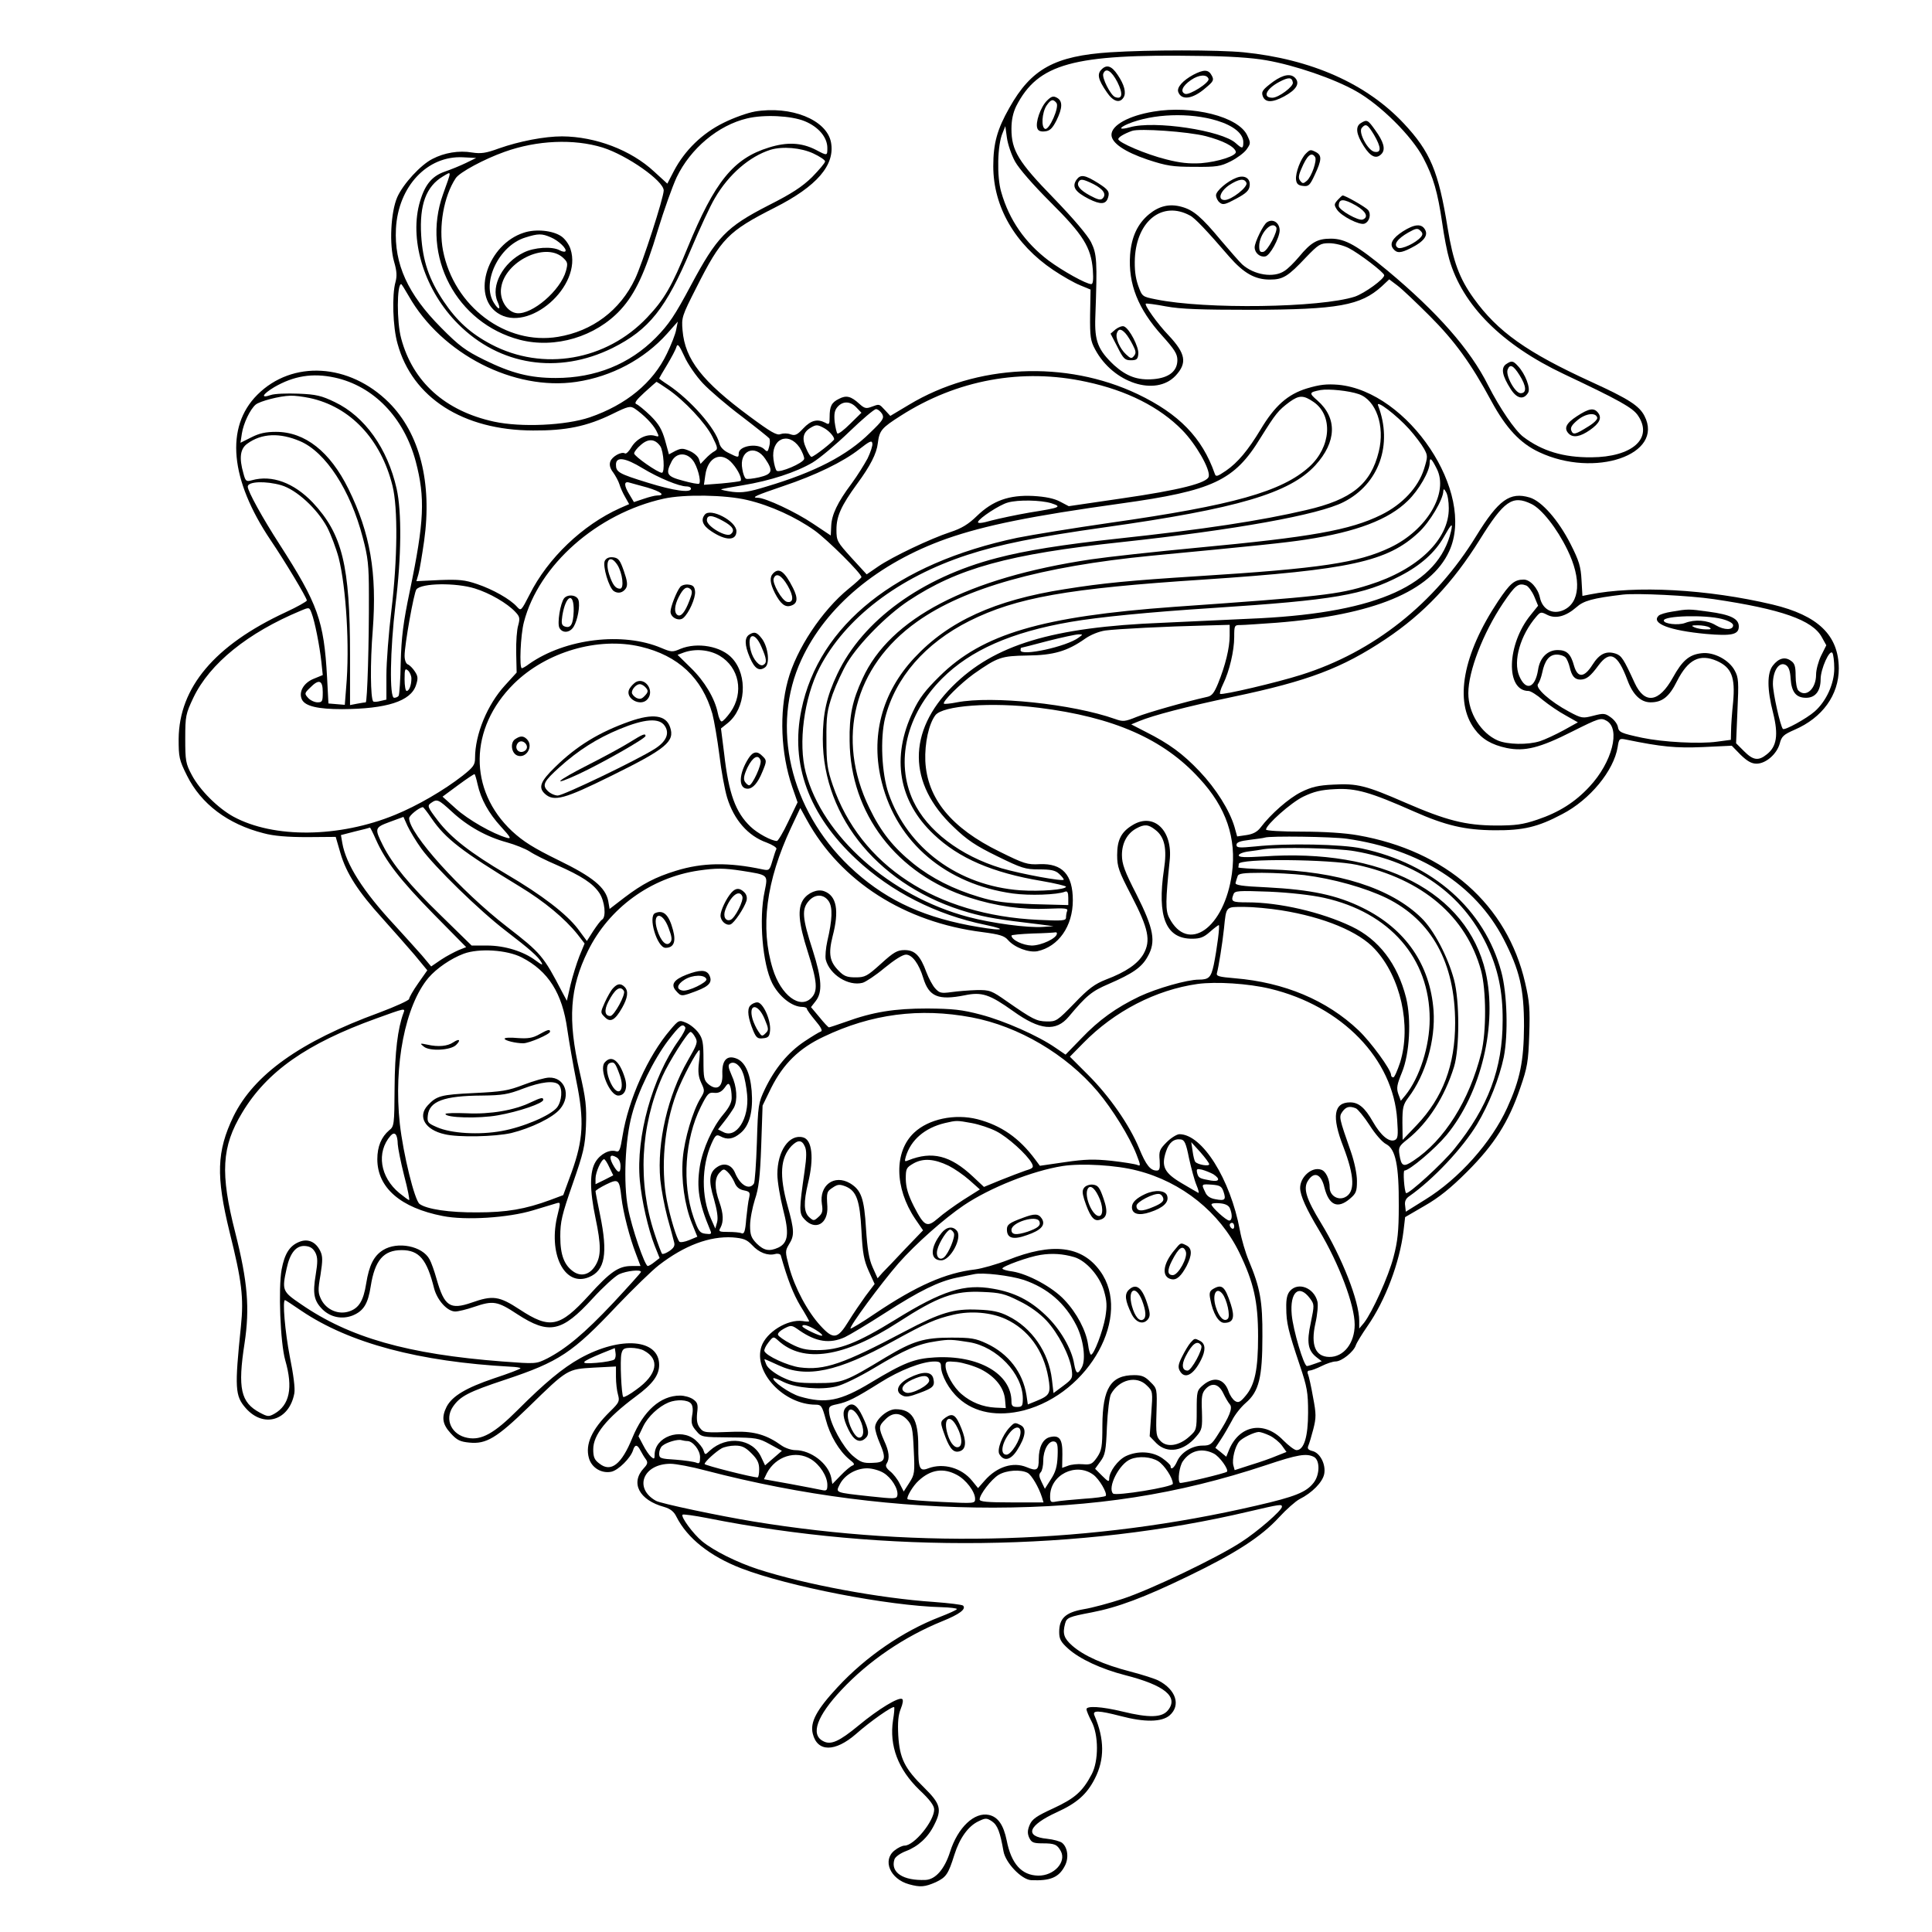 <?xml version="1.0" standalone="no"?>
<!DOCTYPE svg PUBLIC "-//W3C//DTD SVG 20010904//EN"
 "http://www.w3.org/TR/2001/REC-SVG-20010904/DTD/svg10.dtd">
<svg version="1.0" xmlns="http://www.w3.org/2000/svg"
 width="850pt" height="850pt" viewBox="0 0 850 850"
 preserveAspectRatio="xMidYMid meet">
<g transform="translate(0,850) scale(0.1,-0.1)"
fill="#000000" stroke="none">
<path d="M4885 8270 c-245 -16 -348 -73 -444 -244 -54 -95 -71 -157 -71 -257
0 -179 96 -344 264 -457 40 -27 93 -57 118 -67 l46 -19 -2 -111 c-1 -97 2
-115 22 -152 79 -148 266 -209 354 -116 52 56 45 97 -31 178 -49 51 -107 133
-100 139 2 2 42 -3 89 -12 65 -12 154 -15 375 -15 383 1 481 19 574 103 l33
31 37 -28 c20 -15 83 -75 141 -133 110 -110 182 -209 271 -374 65 -120 127
-186 210 -225 245 -116 552 -11 464 159 -23 45 -70 75 -234 150 -284 130 -412
221 -517 367 -63 87 -91 163 -115 310 -40 249 -76 335 -193 460 -164 175 -407
283 -705 313 -114 11 -414 11 -586 0z m685 -35 c127 -22 299 -81 396 -136 107
-60 246 -198 296 -294 45 -86 63 -150 83 -285 8 -58 22 -130 31 -160 58 -203
232 -377 505 -506 245 -116 303 -148 326 -183 67 -100 -26 -182 -206 -183
-123 -1 -217 28 -299 90 -37 28 -104 127 -155 227 -79 158 -224 322 -442 504
-134 111 -186 141 -250 141 -59 0 -87 -16 -140 -80 -21 -25 -49 -53 -64 -62
-47 -32 -134 -18 -186 29 -11 10 -52 57 -92 104 -88 106 -123 135 -174 149
-53 15 -99 4 -143 -32 -51 -42 -78 -100 -84 -179 -9 -128 35 -239 142 -357 53
-59 66 -79 66 -106 0 -49 -37 -78 -104 -84 -71 -6 -119 12 -174 61 -71 67 -87
106 -83 212 9 248 7 277 -19 330 -16 31 -77 103 -163 192 -157 161 -187 211
-187 306 0 39 7 71 21 100 96 187 249 230 804 221 128 -1 234 -8 295 -19z
m-1104 -446 c18 -32 78 -101 155 -178 145 -144 179 -199 187 -298 3 -44 1 -63
-7 -63 -22 0 -126 58 -188 104 -103 78 -173 178 -208 301 -20 67 -17 208 6
260 l12 30 7 -51 c4 -29 20 -76 36 -105z m769 -237 c21 -10 74 -66 173 -181
64 -73 113 -101 179 -101 58 0 80 14 159 98 55 57 63 62 102 62 24 0 61 -9 85
-21 47 -24 157 -108 157 -120 0 -17 -86 -79 -129 -94 -151 -49 -657 -57 -876
-12 -60 12 -60 12 -78 62 -12 35 -16 71 -14 120 9 165 122 252 242 187z"/>
<path d="M4846 8194 c-20 -20 -15 -44 23 -99 28 -42 57 -51 74 -24 13 20 4 56
-26 100 -26 39 -48 47 -71 23z m70 -55 c26 -52 22 -78 -10 -66 -20 8 -59 85
-52 103 11 28 36 13 62 -37z"/>
<path d="M5250 8171 c-46 -25 -74 -56 -66 -76 14 -38 64 -31 120 18 35 29 38
35 27 55 -14 27 -35 27 -81 3z m67 -18 c6 -16 -84 -73 -103 -66 -23 9 -12 35
26 61 35 24 70 26 77 5z"/>
<path d="M5602 8141 c-47 -35 -54 -44 -46 -65 11 -28 42 -28 94 0 53 29 69 56
50 79 -19 23 -53 18 -98 -14z m86 -4 c4 -17 -63 -67 -90 -67 -45 0 -28 39 31
70 40 21 55 21 59 -3z"/>
<path d="M4606 8057 c-28 -28 -52 -97 -42 -122 4 -11 15 -15 33 -13 22 2 33
13 51 48 27 55 28 86 2 100 -16 9 -25 6 -44 -13z m42 -10 c14 -17 -32 -121
-50 -114 -18 6 -14 71 6 102 19 28 29 31 44 12z"/>
<path d="M5075 8009 c-109 -18 -185 -60 -185 -102 0 -36 58 -75 158 -109 85
-28 111 -32 207 -32 98 -1 115 2 159 24 28 14 59 37 70 52 19 27 19 29 3 63
-39 82 -241 133 -412 104z m280 -40 c72 -22 115 -57 115 -94 0 -30 -4 -31 -33
-5 -60 56 -359 101 -466 70 -47 -13 -52 -4 -8 15 109 45 272 51 392 14z m-50
-68 c76 -20 125 -45 132 -68 6 -18 -78 -45 -153 -51 -52 -3 -92 1 -154 17 -88
22 -210 74 -210 89 0 8 24 23 60 36 32 12 247 -3 325 -23z"/>
<path d="M5988 7959 c-26 -15 -22 -49 12 -102 31 -49 57 -59 80 -32 16 20 7
52 -30 103 -32 45 -36 47 -62 31z m57 -52 c32 -55 33 -80 3 -75 -29 4 -73 85
-57 105 18 21 26 16 54 -30z"/>
<path d="M5745 7824 c-23 -23 -46 -85 -43 -114 2 -19 10 -26 31 -28 24 -3 30
2 52 50 30 64 31 84 6 98 -25 13 -27 13 -46 -6z m41 -15 c9 -15 -15 -85 -36
-104 -15 -13 -19 -14 -29 -1 -9 11 -9 22 4 52 25 60 45 78 61 53z"/>
<path d="M4736 7709 c-21 -31 -6 -53 54 -84 52 -26 76 -25 85 6 8 25 1 35 -43
63 -59 37 -78 40 -96 15z m75 -19 c44 -23 58 -45 40 -63 -9 -9 -22 -5 -56 13
-44 24 -60 44 -49 61 8 13 20 11 65 -11z"/>
<path d="M5440 7718 c-40 -15 -90 -58 -90 -77 0 -10 7 -25 16 -32 14 -12 25
-9 73 17 43 23 57 36 59 57 4 32 -22 49 -58 35z m44 -23 c6 -18 -66 -75 -96
-75 -32 0 -21 37 19 65 43 28 68 32 77 10z"/>
<path d="M5885 7620 c-16 -18 -16 -22 -3 -42 19 -29 100 -70 121 -62 22 8 31
42 16 60 -11 13 -100 64 -112 64 -2 0 -12 -9 -22 -20z m82 -25 c44 -26 55 -51
28 -61 -18 -7 -105 42 -105 60 0 33 21 33 77 1z"/>
<path d="M5574 7522 c-16 -10 -54 -88 -54 -110 0 -25 24 -45 47 -40 20 3 62
80 63 114 0 34 -30 54 -56 36z m41 -22 c9 -15 -38 -105 -57 -108 -14 -3 -18 3
-18 25 0 54 55 115 75 83z"/>
<path d="M6172 7482 c-46 -30 -60 -55 -42 -77 16 -20 33 -19 78 4 56 28 76 55
62 80 -15 28 -46 26 -98 -7z m80 -24 c-22 -27 -87 -57 -102 -48 -21 13 -3 39
46 67 34 19 41 20 53 8 11 -10 11 -17 3 -27z"/>
<path d="M4908 7051 l-22 -19 30 -58 c26 -52 33 -59 59 -59 25 0 31 4 33 27 4
30 -39 113 -63 122 -8 3 -24 -3 -37 -13z m44 -18 c9 -10 23 -33 32 -51 14 -27
15 -36 5 -48 -10 -13 -15 -12 -35 7 -28 26 -48 73 -40 94 7 20 19 19 38 -2z"/>
<path d="M6625 6897 c-22 -17 -16 -50 21 -108 27 -43 57 -50 77 -17 12 19 -12
83 -45 118 -22 24 -28 24 -53 7z m60 -47 c31 -49 33 -80 5 -80 -24 0 -67 78
-57 104 10 26 25 19 52 -24z"/>
<path d="M6938 6669 c-48 -31 -59 -54 -36 -77 19 -19 50 -14 93 16 43 30 54
54 35 77 -18 22 -40 18 -92 -16z m89 -6 c3 -7 -14 -24 -37 -38 -59 -37 -69
-40 -77 -19 -5 13 3 25 28 46 35 29 79 35 86 11z"/>
<path d="M3320 8009 c-30 -5 -92 -27 -136 -49 -94 -46 -171 -121 -219 -212
l-29 -56 -58 53 c-102 95 -258 154 -405 155 -77 0 -187 -21 -278 -53 -57 -21
-79 -24 -118 -18 -58 10 -122 -1 -174 -28 -52 -26 -129 -110 -155 -168 -29
-66 -36 -210 -14 -285 12 -41 13 -63 6 -89 -16 -56 -12 -198 9 -271 65 -238
288 -381 596 -382 145 -1 237 18 348 72 71 35 80 37 100 24 39 -27 78 -66 94
-96 14 -28 14 -29 -7 -23 -34 9 -78 -12 -101 -49 -11 -19 -24 -32 -29 -29 -16
10 -58 -14 -65 -36 -5 -14 -1 -30 13 -48 10 -14 23 -38 27 -51 4 -14 15 -39
25 -56 l18 -32 -41 -18 c-164 -74 -317 -220 -397 -380 -37 -72 -38 -73 -55
-54 -30 34 -107 77 -175 100 -55 19 -81 21 -166 18 l-102 -5 9 31 c5 17 16 83
25 146 36 256 -19 473 -155 609 -174 173 -425 188 -579 34 -142 -142 -120
-374 59 -640 61 -90 159 -253 159 -265 0 -4 -42 -28 -94 -52 -312 -145 -468
-331 -470 -557 0 -80 2 -92 37 -162 62 -124 179 -213 337 -253 44 -12 105 -17
191 -17 l126 1 21 -72 c26 -89 78 -169 184 -286 46 -51 109 -123 141 -160 l57
-69 -40 -57 c-22 -31 -40 -63 -40 -69 0 -6 -59 -33 -131 -60 -348 -127 -552
-273 -642 -457 -74 -154 -77 -262 -17 -508 54 -216 63 -290 50 -415 -28 -273
-26 -306 21 -360 79 -90 192 -55 214 65 4 22 -4 83 -20 162 -21 109 -33 248
-21 248 2 0 34 -21 72 -47 212 -143 518 -224 921 -246 24 -1 43 -4 43 -7 0 -3
-52 -23 -116 -44 -124 -42 -184 -78 -209 -125 -23 -46 -19 -77 18 -117 28 -31
42 -37 83 -41 73 -7 119 20 259 156 173 169 171 167 288 174 l97 5 0 -46 c0
-26 4 -61 9 -78 8 -29 5 -35 -36 -75 -79 -78 -109 -143 -92 -204 12 -43 56
-69 99 -60 31 7 84 60 95 94 8 27 19 27 33 -1 7 -13 17 -30 24 -39 9 -13 7
-21 -9 -38 -61 -65 -21 -141 89 -171 27 -8 43 -20 54 -43 48 -95 148 -174 285
-227 208 -80 645 -165 882 -171 37 -1 67 -5 67 -8 0 -4 -34 -19 -75 -35 -161
-62 -325 -174 -450 -309 -92 -99 -122 -154 -109 -205 20 -81 98 -81 190 -1 62
55 162 125 168 118 2 -2 0 -28 -5 -57 -17 -113 22 -216 116 -307 46 -43 65
-69 65 -86 0 -51 -88 -159 -130 -159 -10 0 -29 -9 -44 -21 -55 -43 -20 -126
63 -149 50 -14 70 -12 118 9 46 22 55 35 82 121 23 73 61 126 106 147 31 15
36 15 59 0 25 -17 36 -47 51 -132 9 -51 79 -124 121 -127 85 -4 123 12 149 63
18 34 13 80 -12 101 -9 7 -38 15 -66 18 -102 10 -84 59 43 117 88 40 132 79
167 148 43 84 43 173 -2 278 -10 23 18 22 115 -3 106 -28 181 -27 216 3 50 44
28 113 -49 153 -15 8 -71 26 -125 40 -116 30 -204 69 -255 114 -36 32 -43 52
-31 97 7 26 17 30 117 49 114 22 230 65 426 160 209 101 320 173 398 258 32
35 73 71 90 80 56 28 102 75 109 111 8 42 -18 93 -52 101 -19 5 -23 11 -18 23
4 9 14 42 22 73 13 51 13 67 -1 140 -8 46 -18 91 -22 101 -5 11 -2 17 7 17 7
0 31 9 53 20 22 11 49 20 61 20 27 0 80 43 89 71 4 12 27 49 51 84 79 113 142
280 159 420 l7 60 86 50 c63 36 115 78 187 150 119 119 182 218 233 367 32 92
36 117 40 235 4 113 1 147 -18 229 -79 344 -348 581 -736 649 -56 10 -148 16
-246 16 -90 0 -158 4 -158 9 0 21 110 119 164 145 46 22 77 30 140 33 91 5
154 -13 346 -98 140 -62 225 -82 355 -83 126 -1 191 14 298 71 122 63 227 191
244 295 6 37 7 39 37 33 156 -32 218 -38 338 -33 l127 6 39 -40 c29 -28 48
-39 70 -39 41 0 89 42 102 88 8 32 17 40 65 61 123 53 195 153 195 270 -1 146
-91 233 -291 281 -287 68 -602 85 -807 44 l-30 -6 -4 70 c-3 59 -11 85 -48
158 -54 106 -127 189 -180 205 -87 26 -137 -10 -235 -169 -182 -297 -452 -511
-770 -611 -107 -34 -346 -90 -357 -84 -3 1 2 21 13 43 28 57 49 147 49 207 0
52 1 53 29 53 15 0 86 5 157 10 428 34 679 138 760 315 118 257 -180 703 -488
732 -52 4 -81 1 -138 -16 -85 -26 -142 -77 -204 -181 -55 -91 -100 -145 -152
-181 -40 -27 -45 -28 -50 -12 -55 157 -157 262 -339 349 -316 150 -709 132
-1006 -47 l-82 -49 -23 25 c-27 29 -24 28 -60 15 -23 -9 -31 -7 -53 13 -37 34
-58 39 -90 22 -33 -16 -41 -33 -41 -81 0 -31 -2 -34 -19 -24 -35 18 -63 11
-97 -25 -27 -29 -36 -33 -56 -26 -13 5 -32 5 -44 1 -16 -7 -43 9 -135 77 -210
155 -285 251 -296 379 -5 57 -3 63 61 189 109 216 139 247 344 351 186 94 267
188 248 288 -19 99 -176 162 -336 135z m220 -42 c61 -25 100 -71 100 -118 0
-35 0 -35 -51 -8 -63 32 -126 35 -206 10 -156 -48 -238 -149 -358 -441 -69
-169 -102 -227 -178 -307 -180 -190 -458 -238 -686 -118 -91 48 -151 103 -209
189 -65 97 -92 178 -99 291 -8 135 22 215 96 259 39 23 39 30 0 -79 -97 -272
59 -567 338 -640 155 -40 334 13 444 133 64 70 107 162 164 352 26 85 63 189
82 230 61 127 183 229 310 259 75 18 194 12 253 -12z m-889 -116 c108 -34 269
-147 269 -189 0 -32 -94 -322 -126 -389 -66 -139 -188 -230 -339 -255 -229
-38 -458 133 -506 380 -20 104 3 238 56 318 17 26 125 84 215 116 142 51 304
58 431 19z m927 -26 c28 -13 52 -29 52 -35 0 -7 -26 -37 -57 -69 -44 -43 -90
-73 -193 -125 -185 -95 -226 -138 -340 -351 -71 -133 -97 -172 -155 -231 -115
-116 -265 -177 -440 -177 -114 0 -195 21 -315 80 -81 40 -109 60 -190 142
-146 147 -206 279 -198 435 10 186 138 322 295 314 l58 -3 -45 -22 c-25 -12
-66 -29 -93 -38 -60 -21 -91 -62 -113 -145 -42 -167 27 -381 171 -525 183
-184 441 -224 680 -106 160 80 235 173 345 434 38 90 85 192 105 225 61 105
153 184 245 213 53 16 134 9 188 -16z m-1780 -627 c145 -256 464 -419 738
-378 155 23 299 100 399 212 l47 53 -7 -35 c-3 -19 -22 -67 -41 -106 -61 -128
-179 -225 -339 -280 -106 -36 -302 -45 -422 -19 -215 47 -357 175 -408 366
-20 73 -19 239 0 239 2 0 17 -24 33 -52z m1294 -384 c29 -31 106 -97 170 -145
64 -49 119 -93 123 -98 3 -6 3 -22 -1 -36 -6 -24 -8 -25 -23 -10 -31 27 -111
13 -111 -20 0 -19 -2 -19 -44 2 -22 10 -37 26 -41 42 -16 66 -127 192 -226
258 -22 14 -39 27 -39 28 0 1 16 29 35 60 19 32 38 67 41 79 5 16 12 8 35 -42
15 -34 52 -87 81 -118z m-1620 25 c171 -37 305 -175 357 -369 42 -160 38 -263
-26 -570 -29 -139 -37 -203 -40 -314 -1 -76 -6 -142 -9 -147 -3 -5 -12 -9 -20
-9 -21 0 -18 209 6 410 26 208 28 408 5 510 -40 177 -140 318 -272 381 -58 28
-82 34 -160 37 -51 2 -105 0 -122 -6 -46 -16 -37 3 16 35 85 49 167 63 265 42z
m3308 -19 c178 -38 322 -111 421 -212 60 -61 124 -172 117 -204 -5 -29 -128
-60 -384 -97 l-232 -34 -38 20 c-26 14 -65 22 -119 25 -105 5 -177 -20 -248
-89 -37 -36 -67 -54 -116 -70 -88 -29 -254 -108 -317 -151 l-51 -35 -67 73
c-63 70 -66 74 -66 124 0 59 21 105 90 200 59 80 87 135 92 180 7 56 16 67
101 121 247 158 534 211 817 149z m-1842 -32 c72 -49 166 -149 196 -209 25
-50 25 -55 10 -64 -10 -5 -28 -20 -40 -33 l-22 -23 -7 21 c-4 12 -22 28 -41
36 -30 13 -38 12 -63 0 l-28 -15 -17 62 c-14 48 -27 71 -64 108 -26 25 -54 48
-62 51 -11 4 -1 18 35 51 28 25 51 46 53 47 2 0 24 -14 50 -32z m3040 -22 c76
-26 116 -140 88 -253 -35 -143 -119 -211 -319 -257 -200 -47 -450 -85 -832
-126 -240 -26 -403 -52 -529 -85 -332 -86 -590 -274 -702 -510 -47 -99 -64
-174 -64 -286 0 -350 256 -654 643 -764 79 -22 126 -30 312 -52 l60 -8 -45 -3
c-68 -5 -226 16 -331 44 -344 92 -641 356 -714 635 -34 128 -8 327 60 460 113
219 348 399 652 498 142 46 298 78 603 121 584 82 814 150 927 273 94 103 97
208 9 285 -38 33 -37 36 14 46 36 6 125 -3 168 -18z m-4616 -17 c179 -38 314
-181 365 -387 24 -97 22 -322 -5 -547 -12 -99 -22 -228 -22 -286 l0 -107 -26
-6 c-15 -4 -29 -5 -32 -2 -12 13 -14 168 -2 314 19 252 -11 426 -107 621 -81
164 -191 251 -319 251 -44 0 -73 -6 -108 -24 l-48 -24 6 40 c7 46 37 108 61
128 18 15 106 38 152 39 18 1 56 -4 85 -10z m4418 -18 c86 -60 76 -198 -20
-285 -121 -109 -334 -169 -875 -246 -160 -23 -344 -53 -409 -66 -532 -112
-873 -383 -950 -756 -50 -240 32 -463 241 -658 154 -144 350 -244 568 -289 52
-11 77 -19 58 -20 -18 -1 -76 8 -130 18 -223 43 -382 122 -527 260 -261 250
-346 617 -210 909 108 234 337 425 639 532 169 59 372 100 768 155 403 56 498
100 613 289 67 107 77 120 128 158 42 30 61 30 106 -1z m-2012 -24 l22 -23
-50 -49 c-27 -27 -52 -46 -56 -42 -3 3 -9 27 -12 52 -3 35 0 50 13 65 24 27
57 25 83 -3z m2432 -95 c26 -29 55 -68 65 -86 17 -31 17 -35 0 -90 -26 -81
-95 -155 -188 -201 -138 -68 -309 -98 -812 -145 -181 -17 -391 -40 -465 -51
-542 -81 -884 -259 -1005 -524 -45 -97 -59 -164 -57 -275 3 -320 207 -587 527
-689 117 -38 234 -54 346 -49 74 3 89 2 84 -10 -3 -7 -5 -21 -5 -29 0 -14 -16
-15 -122 -10 -449 21 -783 239 -904 592 -24 70 -28 96 -28 200 -1 106 3 129
27 200 16 44 45 107 65 140 52 85 172 207 268 271 217 144 441 206 939 259
500 54 867 120 976 176 156 79 218 253 152 425 -11 28 81 -42 137 -104z
m-2319 67 c10 -19 4 -28 -53 -83 -101 -100 -242 -173 -457 -237 -75 -23 -105
-28 -148 -23 -29 4 -52 9 -50 11 2 2 45 10 95 18 121 20 234 57 307 100 33 20
105 81 162 136 56 54 109 99 117 99 8 0 20 -10 27 -21z m-258 -61 c22 -11 46
-37 47 -50 0 -8 -89 -78 -100 -78 -4 0 -15 17 -24 39 -19 42 -13 70 22 90 22
13 29 13 55 -1z m-2303 -59 c113 -48 222 -216 276 -424 23 -86 27 -122 27
-250 1 -210 -7 -475 -14 -475 -4 0 -21 -3 -38 -6 l-31 -6 0 219 c0 396 -34
533 -164 672 -83 87 -180 123 -268 98 -25 -7 -28 -4 -37 30 -20 69 -14 109 17
131 63 46 143 49 232 11z m1585 -22 c15 -22 21 -117 7 -117 -18 0 -122 73
-122 85 0 7 13 24 30 38 33 29 62 26 85 -6z m613 -6 c12 -19 21 -42 20 -50 -4
-19 -109 -63 -121 -52 -5 5 -11 27 -14 50 -12 90 65 125 115 52z m299 -48
c-14 -26 -45 -76 -70 -110 -63 -84 -88 -138 -90 -187 l-2 -42 -78 52 c-77 52
-210 114 -243 114 -32 0 -7 11 111 51 143 48 265 107 336 163 45 35 55 40 57
25 2 -9 -8 -39 -21 -66z m-450 -2 c36 -53 31 -67 -27 -81 -27 -6 -53 -9 -58
-6 -6 3 -13 22 -16 42 -16 81 56 113 101 45z m-319 -6 c20 -25 38 -92 28 -103
-3 -3 -35 3 -71 13 -72 19 -78 30 -50 85 20 39 65 41 93 5z m175 -15 c26 -30
43 -68 35 -76 -3 -2 -40 -7 -83 -11 l-78 -6 6 42 c11 82 72 108 120 51z m-396
-20 c71 -43 161 -80 193 -80 11 0 20 -4 20 -10 0 -20 -76 -9 -189 26 -130 40
-141 47 -141 80 0 36 40 31 117 -16z m3494 -2 c54 -106 -43 -270 -205 -347
-141 -67 -304 -92 -846 -126 -299 -19 -416 -30 -585 -57 -308 -48 -512 -141
-662 -302 -144 -154 -195 -348 -143 -550 67 -264 282 -446 576 -487 72 -10
195 -6 230 8 10 4 14 -4 14 -27 l0 -32 -152 4 c-127 5 -168 10 -241 32 -113
34 -208 82 -288 146 -88 71 -143 139 -194 245 -149 306 -68 623 210 820 208
148 547 243 1030 290 464 44 589 57 680 71 223 34 365 88 449 171 48 46 96
130 96 166 0 27 8 21 31 -25z m-5083 -73 c67 -20 157 -103 201 -184 17 -33 40
-94 51 -135 33 -131 49 -391 33 -570 l-6 -77 -36 3 -36 3 -6 115 c-14 250 -40
322 -209 585 -75 116 -140 234 -140 254 0 23 79 26 148 6z m1610 -10 c60 -18
82 -35 43 -35 -10 0 -37 -7 -60 -15 l-42 -14 -19 32 c-25 40 -26 61 -2 54 9
-2 45 -13 80 -22z m3526 -90 c2 -138 -136 -271 -350 -338 -135 -43 -215 -52
-859 -97 -581 -42 -843 -119 -1031 -305 -63 -62 -90 -97 -117 -155 -97 -202
-64 -395 91 -541 110 -105 259 -169 475 -205 59 -10 107 -22 107 -25 0 -13
-112 -22 -201 -16 -272 20 -496 184 -580 427 -30 88 -37 241 -15 331 45 178
176 329 371 427 207 103 430 143 1030 182 644 43 809 79 946 207 49 45 109
146 109 183 1 11 4 9 12 -5 7 -11 12 -42 12 -70z m-3086 35 c102 -24 213 -75
296 -134 57 -41 206 -189 206 -205 0 -3 -25 -26 -56 -51 -117 -95 -231 -266
-268 -405 -38 -140 -31 -319 19 -466 l24 -69 -41 -85 c-22 -47 -45 -85 -50
-85 -23 0 -86 34 -116 63 -66 63 -96 145 -116 321 l-14 111 30 24 c79 64 89
208 20 284 -48 54 -154 73 -229 42 -34 -15 -40 -14 -83 4 -169 72 -422 42
-582 -70 -14 -11 -29 -19 -32 -19 -12 0 -6 147 9 203 65 251 322 478 615 543
90 20 272 17 368 -6z m1337 -14 c49 -16 42 -19 -95 -41 -58 -10 -133 -26 -168
-35 -41 -12 -62 -14 -59 -6 5 16 94 75 131 85 45 13 145 11 191 -3z m2112 -3
c45 -21 113 -107 159 -202 63 -129 56 -234 -19 -266 -47 -20 -91 4 -102 56 -9
42 -43 79 -71 79 -41 0 -60 -16 -113 -95 -155 -233 -194 -442 -103 -563 32
-44 75 -69 141 -83 79 -16 145 0 289 73 118 59 125 61 150 47 63 -35 25 -183
-75 -290 -63 -68 -134 -113 -229 -145 -65 -22 -96 -26 -184 -26 -133 1 -216
22 -398 101 -172 75 -211 85 -316 79 -65 -3 -96 -10 -142 -33 -54 -27 -133
-96 -179 -157 -14 -18 -33 -28 -61 -32 l-41 -6 -12 43 c-22 73 -81 167 -153
243 -74 78 -134 122 -237 174 l-64 33 34 14 c63 26 204 63 417 108 328 69 476
125 668 253 169 113 296 248 414 437 107 172 144 198 227 158z m-353 -120
c-55 -235 -321 -356 -839 -383 -104 -5 -298 -14 -430 -20 -487 -19 -742 -97
-925 -280 -198 -198 -197 -427 5 -618 60 -58 98 -83 192 -129 108 -53 124 -58
184 -58 52 0 72 -4 88 -19 12 -11 21 -22 21 -26 0 -10 -188 25 -274 50 -182
55 -327 166 -388 296 -80 172 -31 381 127 539 124 124 304 204 566 249 121 21
344 43 624 61 536 35 664 57 827 142 89 46 152 103 190 170 34 60 41 66 32 26z
m-4295 -252 c65 -20 143 -65 179 -104 19 -20 20 -28 12 -58 -6 -18 -10 -73 -9
-121 l2 -87 -51 -56 c-78 -85 -132 -216 -132 -320 0 -30 -7 -40 -55 -78 -82
-64 -199 -132 -297 -172 -246 -101 -534 -104 -711 -8 -69 38 -148 117 -183
183 -27 50 -29 64 -29 160 0 100 2 109 36 181 72 150 239 285 472 382 38 16
38 16 48 -11 14 -36 35 -142 43 -215 l6 -57 -39 -16 c-46 -18 -69 -60 -52 -93
15 -28 70 -41 176 -41 196 1 302 35 325 105 10 30 9 40 -5 61 -9 14 -23 28
-31 31 -8 3 -14 19 -14 38 0 49 41 278 52 292 23 28 173 30 257 4z m4626 13
c9 -4 25 -25 35 -48 l17 -41 -33 -41 c-105 -129 -111 -334 -9 -334 9 0 38 -18
63 -40 26 -21 71 -52 101 -68 l53 -30 -63 -35 c-35 -19 -82 -41 -104 -48 -54
-17 -142 -15 -185 3 -74 32 -130 121 -130 208 0 97 65 265 152 395 55 81 68
92 103 79z m825 -60 c297 -44 434 -92 475 -167 l20 -36 -23 -46 c-12 -25 -22
-62 -22 -83 0 -63 -45 -103 -78 -70 -7 7 -12 36 -12 64 0 42 -4 56 -21 67 -26
19 -54 11 -79 -21 -26 -33 -26 -104 1 -209 24 -96 16 -148 -28 -182 -37 -30
-60 -26 -100 14 l-35 35 6 143 c6 128 5 146 -12 177 -25 47 -93 83 -146 76
-55 -6 -85 -33 -126 -107 -61 -110 -124 -119 -168 -24 -49 107 -58 120 -83
129 -42 14 -72 0 -103 -49 -36 -57 -65 -59 -81 -4 -14 52 -32 69 -72 69 -44 0
-78 -33 -86 -86 -13 -83 -54 -96 -83 -28 -28 66 5 180 75 261 18 21 21 22 48
8 37 -19 82 -7 128 33 32 29 71 40 205 56 62 7 291 -4 400 -20z m-2130 -161
c0 -54 -19 -131 -51 -210 -17 -41 -27 -55 -48 -59 -94 -21 -263 -69 -310 -88
-52 -21 -60 -22 -96 -9 -187 66 -539 103 -695 73 -29 -6 -55 -8 -57 -6 -9 8
73 89 131 131 106 74 120 79 236 81 115 1 176 19 254 74 24 17 61 32 89 36 52
7 270 18 440 22 l107 3 0 -48z m-664 -8 c-53 -40 -256 -84 -256 -56 0 6 1 11
3 11 1 0 54 13 117 30 63 16 124 29 135 29 20 0 20 0 1 -14z m-1928 -40 c166
-39 271 -138 316 -295 8 -30 22 -112 31 -182 8 -69 24 -154 34 -187 30 -98 92
-169 174 -198 26 -10 45 -22 43 -28 -3 -5 -11 -29 -18 -53 -12 -41 -14 -43
-43 -37 -150 32 -265 30 -381 -6 -91 -28 -148 -58 -227 -118 l-65 -50 -6 35
c-12 60 -68 106 -220 180 -108 53 -153 81 -203 127 -193 181 -190 453 8 649
142 140 370 207 557 163z m348 -40 c86 -51 108 -162 48 -248 -16 -22 -33 -41
-39 -41 -5 -1 -13 16 -17 37 -13 64 -58 140 -119 199 l-58 57 27 10 c50 18
112 13 158 -14z m4904 -56 c0 -67 -35 -144 -86 -189 -35 -31 -133 -85 -140
-77 -11 11 -44 158 -44 198 0 59 28 100 57 83 13 -8 19 -26 21 -60 4 -59 24
-84 68 -84 41 0 64 30 64 82 0 45 40 134 52 115 4 -6 8 -37 8 -68z m-1182 48
c6 -6 14 -26 18 -42 9 -40 22 -55 48 -55 26 1 43 14 79 63 50 67 84 50 127
-65 24 -65 59 -98 102 -98 51 0 82 24 116 93 49 96 100 122 176 89 64 -29 81
-71 71 -181 -5 -47 -9 -104 -9 -126 l-1 -40 -60 -8 c-77 -11 -240 -2 -330 17
-93 20 -103 24 -107 48 -2 12 -15 30 -30 41 -26 19 -32 20 -78 8 -47 -12 -51
-12 -107 18 -84 45 -151 105 -136 122 6 8 14 30 18 49 11 54 31 80 64 80 16 0
33 -6 39 -13z m-5078 -92 c0 -30 -10 -55 -21 -55 -5 0 -9 23 -9 51 0 45 2 50
15 39 8 -7 15 -23 15 -35z m-390 -60 c0 -41 -2 -45 -23 -45 -13 0 -32 9 -41
19 -17 19 -17 21 8 45 39 40 56 34 56 -19z m3151 -69 c328 -41 548 -137 706
-311 118 -127 164 -263 143 -418 -33 -241 -194 -354 -276 -195 -17 32 -16 76
2 251 15 133 -70 214 -163 157 -50 -30 -68 -65 -68 -132 0 -52 7 -71 63 -179
75 -145 86 -197 53 -256 -25 -43 -76 -79 -166 -113 -48 -19 -76 -39 -138 -104
-75 -77 -80 -81 -122 -80 -45 1 -61 9 -176 89 -67 47 -74 50 -133 49 -33 -1
-83 -5 -111 -9 -45 -6 -52 -4 -71 17 -11 12 -28 44 -38 70 -27 74 -51 98 -96
98 -32 0 -48 -9 -104 -60 -61 -55 -70 -60 -112 -60 -37 0 -51 5 -74 29 -40 40
-46 74 -27 151 30 114 18 179 -37 199 -29 11 -71 -6 -92 -37 -26 -40 -21 -102
20 -230 42 -132 45 -173 15 -203 -50 -50 -133 12 -169 128 -56 181 -30 386 81
623 l40 85 28 -51 c149 -272 431 -452 774 -495 75 -10 96 -16 112 -35 29 -33
91 -56 129 -49 93 20 156 110 156 224 0 113 -46 163 -146 159 -54 -3 -69 2
-176 55 -213 104 -319 234 -327 399 -3 78 15 162 44 201 32 43 246 59 456 33z
m-2470 -336 c15 -67 49 -128 103 -187 43 -47 47 -55 26 -49 -63 18 -171 80
-224 128 l-59 53 69 51 c38 28 71 50 72 48 2 -1 8 -21 13 -44z m-112 -122 c68
-63 152 -110 241 -134 36 -10 81 -28 100 -40 19 -13 73 -40 120 -60 109 -48
159 -81 187 -123 24 -36 31 -105 12 -117 -6 -3 -23 -26 -39 -50 l-28 -44 -40
54 c-50 65 -157 148 -314 240 -159 94 -244 160 -302 236 -45 59 -47 65 -30 77
27 19 32 17 93 -39z m-90 -29 c61 -89 132 -144 387 -299 109 -66 199 -141 255
-211 l31 -40 -23 -56 c-12 -31 -30 -88 -39 -126 l-16 -70 -21 39 c-82 158 -93
171 -243 287 -203 157 -430 409 -430 477 0 12 42 46 60 49 3 0 20 -22 39 -50z
m-45 -133 c57 -79 256 -273 371 -361 107 -82 143 -114 157 -139 8 -14 2 -12
-25 8 -53 40 -136 66 -214 66 l-68 0 -136 133 c-137 133 -212 224 -254 307
-38 76 -37 79 30 104 l60 22 18 -40 c10 -21 37 -67 61 -100z m3229 83 c41 -31
52 -83 38 -174 -31 -208 8 -305 123 -305 36 0 52 6 79 30 19 17 37 30 39 30 6
0 -8 -106 -22 -175 -12 -55 -21 -65 -66 -65 -51 0 -184 -38 -261 -74 -102 -49
-178 -103 -256 -185 l-69 -71 -44 30 c-76 53 -226 119 -329 146 -83 22 -123
26 -235 27 -145 0 -239 -15 -360 -59 -37 -13 -70 -24 -73 -24 -3 0 -22 20 -42
45 l-37 44 21 27 c30 39 27 96 -13 222 -47 145 -50 183 -16 220 28 30 65 28
86 -3 18 -27 16 -81 -6 -175 -7 -31 -10 -68 -7 -82 17 -66 99 -118 162 -102
14 4 58 33 96 65 44 36 80 59 95 59 27 0 57 -40 76 -103 25 -82 66 -99 182
-76 76 16 110 4 214 -70 117 -84 188 -91 244 -24 78 93 101 112 176 144 106
46 145 73 171 120 38 66 27 123 -49 274 -52 101 -64 134 -64 173 0 53 23 95
63 117 36 20 54 18 84 -6z m-3429 -43 c42 -94 105 -176 253 -327 l144 -146
-33 -13 c-18 -8 -53 -26 -77 -42 l-44 -30 -41 49 c-23 26 -77 86 -120 133
-139 149 -214 268 -230 361 l-6 35 62 16 c35 8 64 16 66 17 1 0 13 -23 26 -53z
m4271 4 c322 -46 566 -202 690 -441 71 -138 90 -218 90 -384 -1 -153 -17 -234
-74 -359 -69 -152 -213 -313 -361 -404 l-85 -53 -3 27 c-3 18 3 31 18 41 106
74 235 212 298 316 53 88 99 205 118 296 20 101 15 281 -11 376 -74 274 -301
475 -613 542 -86 19 -331 24 -469 9 -72 -7 -83 -6 -83 7 0 11 15 17 58 22 31
4 62 8 67 10 23 8 295 4 360 -5z m36 -55 c274 -48 472 -188 579 -410 50 -105
72 -205 71 -335 0 -211 -63 -380 -212 -564 -51 -64 -205 -204 -213 -195 -8 10
-14 99 -7 99 22 0 135 96 185 156 153 185 225 487 172 718 -82 351 -456 545
-978 508 -82 -5 -108 -4 -108 5 0 6 19 14 43 17 23 3 53 7 67 10 69 10 325 5
401 -9z m9 -60 c289 -63 481 -227 546 -465 23 -86 24 -269 1 -362 -52 -209
-162 -385 -299 -475 -43 -29 -53 -25 -61 27 -5 32 -2 38 36 68 90 72 163 186
204 318 25 81 25 292 0 384 -27 101 -89 219 -144 272 -134 131 -367 205 -668
213 -77 2 -139 6 -137 9 1 3 2 10 2 15 0 25 402 21 520 -4z m-2707 -26 c119
-19 116 -16 101 -91 -26 -121 -9 -319 33 -403 30 -59 87 -105 133 -105 11 0
20 -4 20 -8 0 -5 17 -28 37 -52 24 -28 33 -45 25 -48 -7 -2 -40 -22 -73 -44
-72 -48 -130 -119 -173 -208 -30 -63 -31 -71 -36 -235 -3 -93 -9 -176 -13
-182 -20 -31 -61 -8 -84 49 -15 34 -47 44 -77 24 -36 -23 -40 -59 -15 -141 14
-50 19 -83 14 -102 l-8 -28 -19 43 c-43 96 -42 230 2 330 17 38 22 42 39 33
31 -17 57 -13 89 14 40 33 56 97 49 186 -7 81 -31 130 -70 143 -40 14 -61 -10
-59 -68 3 -57 -22 -77 -60 -47 -21 18 -23 27 -23 108 0 75 -3 93 -22 119 -12
17 -37 37 -54 44 -31 13 -33 13 -70 -31 -98 -114 -184 -306 -210 -466 -10 -62
-14 -73 -29 -68 -28 9 -69 -12 -90 -47 -26 -43 -26 -123 0 -247 25 -119 25
-167 0 -208 -24 -40 -61 -51 -95 -29 -42 28 -60 73 -60 156 0 65 7 95 54 230
48 138 55 166 59 255 3 87 0 119 -28 240 -53 230 -43 369 36 530 93 190 277
324 488 355 77 11 110 11 189 -1z m2475 -19 c128 -16 269 -56 362 -101 199
-98 302 -285 302 -550 0 -185 -54 -328 -169 -449 l-62 -65 -1 76 c0 66 3 79
26 110 76 100 120 253 111 383 -15 202 -123 359 -312 452 -113 56 -228 80
-420 90 -114 5 -142 10 -139 20 2 8 6 21 9 29 3 12 25 15 107 15 57 0 140 -5
186 -10z m87 -100 c289 -64 465 -266 465 -533 0 -120 -44 -258 -107 -336 l-20
-24 -11 30 c-9 26 -6 41 16 95 34 83 42 232 18 329 -38 149 -120 256 -240 313
-132 63 -317 106 -458 106 -68 0 -74 3 -61 36 6 15 20 16 157 11 91 -4 187
-15 241 -27z m-188 -55 c188 -30 342 -94 412 -171 113 -122 161 -336 111 -498
-12 -36 -25 -66 -30 -66 -6 0 -10 5 -10 11 0 23 -90 146 -143 196 -140 133
-327 211 -544 229 -70 6 -83 9 -79 23 7 25 24 129 31 196 10 99 7 95 88 95 40
0 113 -7 164 -15z m-987 -102 c0 -21 -69 -53 -111 -53 -39 1 -89 25 -89 44 0
3 42 7 93 9 50 1 95 4 100 5 4 1 7 -1 7 -5z m-2355 -105 c117 -60 179 -157
201 -318 8 -55 26 -158 40 -228 35 -171 30 -257 -21 -399 l-37 -101 -56 -21
c-111 -41 -193 -55 -322 -55 -124 -1 -222 14 -254 37 -22 16 -72 219 -87 353
-28 258 24 521 126 642 36 42 99 85 155 106 68 25 190 17 255 -16z m3293 -138
c316 -76 542 -309 559 -577 5 -71 3 -83 -11 -89 -25 -10 -61 20 -96 81 -35 62
-63 85 -100 85 -72 0 -82 -62 -30 -195 50 -131 53 -202 6 -223 -31 -14 -66 9
-66 43 0 37 -17 73 -38 79 -41 14 -93 -33 -92 -82 1 -33 27 -91 83 -184 89
-149 157 -330 157 -416 0 -81 -48 -143 -112 -142 -61 1 -82 52 -61 147 9 39
13 83 9 97 -15 60 -84 87 -120 47 -13 -14 -18 -36 -17 -75 0 -66 9 -102 59
-251 33 -98 37 -121 37 -210 0 -106 -18 -165 -51 -165 -9 0 -35 20 -59 44 -83
86 -191 67 -237 -41 l-13 -32 -24 20 -24 19 25 38 c14 21 35 58 48 82 12 25
40 60 61 78 58 50 73 112 73 292 1 155 -10 215 -60 334 -14 33 -32 94 -39 133
-42 226 -166 423 -266 423 -11 0 -37 -16 -56 -35 -31 -31 -35 -40 -31 -80 2
-36 0 -45 -13 -45 -28 0 -47 24 -77 97 -43 104 -131 230 -224 323 l-81 81 59
60 c137 140 319 234 503 260 81 11 223 2 319 -21z m-3813 -107 c-25 -67 -38
-172 -39 -328 -1 -164 -2 -171 -24 -188 -34 -29 -52 -71 -52 -127 0 -125 102
-214 288 -250 100 -20 288 -8 397 25 50 15 97 29 106 32 15 4 15 0 3 -48 -45
-173 29 -323 137 -278 71 29 84 104 49 274 -11 53 -20 100 -20 104 0 4 21 17
47 30 54 26 58 23 67 -58 8 -67 36 -176 64 -248 l20 -53 -40 0 c-56 0 -93 -25
-187 -129 -129 -141 -171 -150 -305 -62 -90 59 -118 63 -211 30 -95 -33 -120
-16 -154 103 -10 36 -24 75 -31 87 -31 59 -141 81 -205 41 -40 -25 -61 -66
-74 -147 -12 -76 -32 -109 -76 -123 -46 -15 -98 7 -121 51 -15 30 -16 42 -4
110 10 64 10 82 -1 105 -20 41 -55 56 -93 40 -42 -17 -64 -52 -77 -121 -15
-83 -6 -323 16 -400 35 -121 19 -197 -48 -235 -25 -14 -30 -13 -64 5 -84 45
-98 106 -67 306 23 153 14 269 -41 486 -67 262 -60 378 30 527 109 182 285
305 590 415 127 46 129 47 120 24z m2500 -19 c206 -39 415 -162 554 -326 65
-77 141 -200 171 -277 19 -49 19 -53 3 -46 -10 4 -61 12 -113 18 -78 8 -115 7
-205 -6 l-110 -16 -20 27 c-71 96 -151 151 -255 178 -100 25 -214 1 -278 -59
-89 -83 -87 -243 4 -379 l35 -51 -78 -81 c-42 -45 -87 -92 -100 -105 l-22 -25
-22 49 c-16 36 -23 79 -29 170 -8 133 -21 169 -70 199 -70 41 -137 -9 -124
-92 5 -30 2 -41 -15 -56 -20 -18 -22 -18 -41 -1 -24 22 -25 65 -5 150 27 110
18 191 -22 201 -61 16 -113 -60 -113 -162 0 -32 12 -102 25 -154 28 -107 23
-148 -21 -169 -40 -18 -63 -13 -95 18 -24 25 -29 38 -29 79 0 28 10 79 21 114
17 50 23 98 28 239 l6 175 38 78 c53 105 122 174 231 225 209 100 422 128 651
85z m-1260 -44 c3 -5 -10 -31 -29 -57 -116 -162 -189 -425 -171 -617 8 -88 37
-215 65 -286 l22 -55 -22 -17 c-12 -10 -26 -18 -30 -18 -13 0 -71 169 -87 255
-21 108 -13 300 17 410 27 103 95 242 160 328 51 66 63 76 75 57z m44 -44 c12
-21 8 -31 -33 -102 -88 -153 -136 -361 -121 -524 4 -41 18 -115 31 -165 14
-49 27 -99 30 -111 4 -15 -2 -25 -21 -38 -15 -10 -29 -15 -32 -12 -3 2 -18 42
-33 88 -75 224 -63 473 34 692 29 65 112 196 124 196 5 0 14 -11 21 -24z m16
-111 c-5 -41 -2 -63 10 -89 16 -34 16 -37 -3 -68 -34 -55 -71 -180 -78 -264
-8 -95 8 -206 40 -286 l24 -59 -36 -15 c-19 -8 -39 -11 -43 -7 -12 14 -40 105
-55 181 -28 145 -12 328 42 471 25 67 91 191 101 191 3 0 2 -25 -2 -55z m194
-47 c7 -18 15 -60 18 -94 10 -105 -48 -196 -106 -164 l-22 11 29 37 c16 20 34
47 41 59 17 33 13 93 -10 142 -15 34 -17 46 -7 52 19 12 45 -8 57 -43z m-50
-105 c1 -22 -10 -44 -36 -75 -49 -58 -91 -152 -104 -229 -15 -95 -5 -161 46
-282 7 -16 4 -18 -21 -15 -25 3 -31 10 -53 73 -51 147 -38 344 32 485 29 58
35 65 59 62 18 -2 32 4 45 21 15 22 19 23 25 9 4 -10 7 -31 7 -49z m2746 -49
c9 -4 37 -38 61 -75 24 -38 56 -75 73 -83 41 -22 56 -93 55 -271 0 -112 -5
-157 -23 -225 -22 -86 -94 -244 -130 -290 l-21 -25 0 34 c0 87 -76 279 -168
430 -65 106 -80 153 -57 187 27 42 58 29 72 -31 20 -78 58 -95 112 -49 27 23
31 32 31 78 0 31 -11 83 -26 127 -53 152 -54 155 -38 178 16 22 31 26 59 15z
m-1690 -65 c33 -6 81 -22 108 -36 50 -25 135 -102 156 -140 10 -19 7 -23 -27
-33 -20 -7 -70 -26 -110 -42 l-73 -30 -48 45 c-100 94 -180 114 -285 72 -16
-7 -17 -5 -11 16 22 74 84 127 172 148 52 12 52 12 118 0z m-2525 -94 c1 -16
13 -78 28 -137 16 -60 25 -108 22 -108 -3 0 -22 14 -43 31 -85 70 -102 179
-39 252 19 21 31 7 32 -38z m3481 -60 c10 -45 24 -98 33 -119 9 -21 12 -36 8
-34 -4 2 -37 21 -74 43 -76 45 -90 74 -68 139 13 39 34 57 65 53 16 -2 23 -16
36 -82z m-1690 51 c8 -17 8 -46 -1 -107 -25 -173 -25 -188 0 -214 48 -51 104
-19 100 57 -4 62 -3 66 25 84 21 14 30 14 56 4 47 -20 62 -60 69 -195 5 -99
11 -130 32 -177 l26 -57 -40 -53 c-21 -29 -55 -79 -74 -110 -49 -80 -67 -83
-124 -21 -57 62 -113 166 -138 258 -18 68 -18 71 -1 100 25 39 24 62 -6 170
-37 134 -32 210 17 263 28 28 46 28 59 -2z m1779 -78 c0 -11 -50 -2 -61 10 -4
4 -9 25 -12 47 l-6 40 40 -44 c21 -24 39 -48 39 -53z m-2590 -9 c0 -35 -13
-31 -35 10 -17 33 -10 45 16 30 12 -6 19 -21 19 -40z m-49 -5 l17 -35 -39 -20
-39 -19 0 25 c0 28 26 85 38 85 4 -1 14 -16 23 -36z m1493 7 c24 -12 65 -40
91 -63 l46 -41 -73 -46 c-40 -26 -90 -62 -111 -81 -49 -42 -60 -37 -107 54
-25 50 -34 81 -35 118 0 47 2 51 35 70 42 23 90 20 154 -11z m829 -21 c197
-50 363 -184 449 -360 64 -132 83 -216 83 -370 0 -145 -14 -213 -55 -261 -23
-28 -32 -32 -46 -23 -10 6 -23 25 -29 43 -19 56 -65 67 -112 27 -27 -23 -28
-28 -28 -111 0 -85 -1 -87 -32 -115 -45 -41 -98 -49 -126 -21 -20 20 -22 30
-19 127 3 104 3 105 -27 134 -23 24 -38 30 -71 30 -103 0 -139 -58 -140 -221
0 -94 -3 -110 -23 -140 -21 -30 -28 -34 -63 -31 -22 2 -52 -1 -66 -7 l-25 -9
1 60 c1 67 -13 86 -56 75 -30 -8 -48 -44 -48 -97 0 -48 -8 -54 -53 -35 -60 25
-131 2 -184 -58 l-30 -34 -26 32 c-46 57 -126 80 -193 55 -38 -15 -44 -2 -44
98 0 119 -27 162 -100 162 -37 0 -90 -47 -90 -80 0 -12 9 -43 21 -70 30 -70
24 -85 -33 -86 -40 -2 -53 3 -87 32 -42 37 -98 138 -103 189 -3 26 0 30 35 37
47 10 79 26 189 95 87 55 185 93 239 93 23 0 29 -4 29 -22 1 -39 35 -102 78
-140 70 -64 173 -82 287 -53 289 76 477 418 335 613 -80 111 -210 127 -407 48
-49 -19 -113 -37 -143 -41 -129 -15 -257 -71 -440 -194 -57 -39 -106 -68 -108
-66 -7 7 132 196 211 287 76 86 200 196 287 255 116 78 302 152 435 173 84 13
237 4 328 -20z m-1772 -51 c8 -21 21 -32 41 -36 26 -5 29 -9 24 -32 -4 -14 -9
-57 -13 -94 -4 -54 -9 -67 -20 -63 -8 4 -35 6 -59 6 -41 0 -44 2 -34 19 14 27
13 61 -5 112 -22 61 -22 105 0 129 17 18 20 19 36 4 9 -8 23 -29 30 -45z
m2107 35 c32 -21 27 -34 -10 -28 -51 9 -55 11 -61 33 -4 18 -2 20 21 15 15 -4
37 -13 50 -20z m45 -77 c12 -36 6 -41 -36 -33 -23 4 -38 14 -45 32 -17 35 -17
35 30 32 35 -3 43 -7 51 -31z m28 -73 c12 -29 10 -54 -3 -54 -13 0 -78 59 -78
71 0 5 17 7 37 5 25 -2 39 -10 44 -22z m19 -80 c0 -8 -4 -12 -10 -9 -5 3 -10
10 -10 16 0 5 5 9 10 9 6 0 10 -7 10 -16z m-2121 -82 c30 -33 69 -48 102 -39
11 3 22 0 24 -6 31 -110 55 -169 86 -222 22 -35 39 -66 39 -68 0 -2 -13 -2
-29 1 -66 9 -160 -49 -181 -112 -37 -112 98 -256 239 -256 24 0 28 -6 44 -65
18 -70 59 -139 104 -176 22 -17 25 -23 13 -27 -8 -3 -31 -22 -51 -43 l-37 -38
-5 28 c-13 62 -89 121 -158 121 -17 0 -44 9 -60 20 -65 47 -120 63 -204 61
-137 -5 -138 -5 -156 17 -12 16 -15 33 -12 65 5 38 2 47 -18 61 -13 9 -38 16
-57 16 -86 0 -161 -67 -210 -186 -47 -116 -94 -154 -145 -113 -22 16 -27 29
-27 63 0 63 58 136 187 232 75 55 103 94 103 139 0 114 -169 128 -348 29 -77
-43 -155 -108 -275 -228 -102 -102 -159 -134 -220 -122 -70 13 -102 80 -65
136 32 47 68 66 231 120 237 79 296 118 492 326 71 74 154 155 184 178 113 87
223 128 324 122 48 -4 62 -9 86 -34z m-1921 -34 c10 -21 10 -41 1 -96 -14 -83
-8 -115 30 -153 36 -35 87 -45 134 -26 47 20 66 51 78 128 18 114 56 159 136
159 77 0 111 -40 143 -169 14 -52 58 -101 93 -101 13 0 50 9 82 20 85 29 103
26 191 -32 140 -91 196 -79 332 70 45 49 97 97 116 106 33 15 96 22 96 10 0
-3 -55 -64 -122 -136 -127 -135 -208 -202 -291 -245 -49 -24 -49 -24 -196 -13
-418 32 -674 105 -888 253 -81 55 -83 60 -62 156 15 70 43 103 83 99 22 -2 34
-11 44 -30z m3339 -19 c52 -16 111 -83 130 -148 13 -45 14 -67 6 -116 -11 -62
-50 -165 -63 -165 -4 0 -10 20 -13 45 -9 61 -49 138 -104 196 -52 56 -160 114
-228 125 -25 3 -45 9 -45 13 0 10 116 52 168 60 51 8 98 5 149 -10z m-223
-100 c105 -36 182 -102 232 -201 31 -62 42 -148 24 -183 -18 -34 -26 -31 -34
13 -10 66 -62 156 -126 216 -68 65 -137 100 -230 116 -127 23 -224 -8 -431
-136 -169 -104 -246 -134 -344 -134 -49 0 -74 6 -116 28 -29 15 -54 33 -56 39
-3 7 10 19 27 28 31 16 33 16 68 -9 73 -50 133 -59 199 -29 21 10 100 57 176
106 154 99 236 139 317 156 30 6 64 13 75 15 38 9 160 -6 219 -25z m-20 -93
c46 -22 90 -54 120 -86 52 -56 102 -153 111 -215 5 -38 3 -42 -37 -72 l-43
-32 -7 60 c-14 120 -89 228 -193 279 -37 19 -71 26 -132 28 -107 5 -166 -13
-323 -96 -270 -143 -353 -172 -461 -158 -53 7 -149 51 -156 72 -2 6 6 23 18
38 21 27 22 27 43 8 110 -101 289 -74 527 80 176 114 247 140 372 134 77 -3
98 -8 161 -40z m1279 12 c20 -27 20 -29 4 -107 -19 -87 -13 -123 26 -153 l22
-17 -28 -10 c-16 -6 -32 -11 -37 -11 -14 0 -61 159 -67 226 -9 100 32 136 80
72z m-1339 -91 c100 -46 167 -138 188 -257 12 -70 8 -79 -53 -104 l-37 -15 -6
41 c-16 100 -79 182 -175 227 -49 23 -69 26 -156 26 -120 0 -168 -15 -287 -86
-180 -109 -192 -114 -303 -114 -89 0 -106 3 -156 27 -33 17 -60 38 -67 53 -6
14 -10 25 -8 25 2 0 30 -12 62 -27 123 -57 258 -29 503 106 149 82 186 98 266
117 77 18 165 10 229 -19z m-835 -48 c18 -11 31 -22 28 -25 -5 -6 -87 33 -87
41 0 11 27 4 59 -16z m675 -54 c122 -20 235 -139 236 -247 0 -34 -3 -38 -25
-38 -20 0 -25 5 -25 24 0 122 -145 205 -337 194 -90 -5 -136 -23 -282 -111
-134 -81 -199 -94 -312 -61 -45 13 -126 70 -116 81 2 1 23 -6 46 -18 55 -26
163 -35 229 -19 29 6 104 43 169 82 133 80 194 106 272 117 56 9 70 8 145 -4z
m-1561 -76 c-5 -5 -41 -12 -79 -15 -78 -6 -73 2 26 43 l55 22 3 -21 c2 -11 0
-24 -5 -29z m130 39 c72 -38 59 -106 -34 -172 -28 -21 -54 -35 -57 -32 -8 9
-15 162 -8 190 5 22 12 26 42 26 19 0 45 -5 57 -12z m1482 -82 c63 -32 103
-81 107 -136 l3 -35 -46 2 c-55 3 -106 23 -148 59 -36 30 -71 92 -71 125 0 20
4 21 49 17 27 -3 75 -17 106 -32z m731 -72 c26 -25 26 -27 19 -124 l-7 -99 30
-31 c48 -47 121 -35 175 30 26 30 27 38 25 110 -3 66 0 81 16 99 28 30 58 23
78 -19 9 -19 22 -41 29 -49 13 -15 -1 -53 -53 -133 -27 -43 -34 -48 -67 -48
-46 0 -95 -30 -112 -69 -13 -30 -29 -41 -29 -21 0 5 -17 21 -37 35 -44 30
-107 33 -159 9 -36 -17 -74 -69 -74 -100 0 -15 -5 -13 -31 13 l-31 31 23 32
c21 28 25 46 29 153 3 67 11 132 18 144 36 64 113 83 158 37z m-2006 -79 c8
-9 10 -28 5 -53 -5 -33 -2 -44 18 -67 23 -28 25 -28 148 -29 117 -1 127 -3
176 -30 l53 -29 -37 -32 -37 -32 -17 36 c-37 82 -151 97 -226 29 -21 -20 -21
-20 -28 1 -3 11 -20 32 -36 46 -66 55 -179 13 -179 -66 0 -18 -2 -20 -16 -8
-8 7 -24 30 -35 52 l-20 38 21 44 c21 43 68 87 112 105 35 14 84 12 98 -5z
m951 -71 c21 -23 25 -37 29 -132 5 -101 4 -109 -19 -145 l-25 -39 -18 35 c-9
19 -29 44 -42 54 -17 14 -22 24 -15 34 14 22 11 53 -11 100 -25 57 -25 65 5
94 31 32 65 32 96 -1z m1595 -70 c19 -9 43 -29 54 -44 l20 -28 -43 -17 c-23
-10 -74 -28 -114 -40 l-71 -23 -6 22 c-6 26 7 81 26 104 14 16 65 41 86 42 8
0 29 -7 48 -16z m-2562 -24 c24 0 56 -40 56 -71 0 -26 -3 -30 -17 -24 -10 4
-51 10 -90 13 -67 4 -73 6 -73 27 0 12 6 28 14 34 19 16 68 30 84 25 8 -2 19
-4 26 -4z m1629 -67 c-2 -46 -9 -70 -30 -102 l-26 -41 -15 31 c-11 22 -12 33
-3 42 6 6 11 29 11 52 0 46 24 88 48 83 14 -3 17 -15 15 -65z m-1347 13 c26
-26 34 -42 34 -70 0 -20 -3 -36 -7 -36 -23 0 -233 53 -233 59 0 10 50 55 75
69 11 6 37 12 59 12 30 0 45 -7 72 -34z m2034 -1 c26 -13 67 -71 58 -80 -7 -7
-203 -54 -207 -49 -11 10 -2 74 13 95 33 48 85 60 136 34z m-1772 -25 c39 -24
72 -75 72 -113 0 -23 -3 -27 -22 -23 -13 3 -76 15 -140 27 l-117 21 13 27 c39
74 127 102 194 61z m2213 10 c27 -15 26 -79 -2 -114 -32 -41 -81 -61 -251
-100 -719 -167 -1474 -191 -2213 -70 -152 25 -408 79 -429 91 -99 55 -57 163
64 163 23 0 93 -13 156 -30 422 -110 841 -163 1264 -163 445 1 812 58 1200
187 140 47 178 53 211 36z m-685 -19 c27 -17 64 -73 64 -99 0 -14 -251 -55
-263 -43 -26 26 27 131 77 151 36 15 90 11 122 -9z m-1209 -51 c35 -21 66 -71
61 -99 -3 -16 -11 -16 -123 -4 -154 17 -149 15 -130 53 21 41 71 70 120 70 22
0 54 -9 72 -20z m923 -8 c26 -19 62 -80 55 -93 -3 -4 -47 -10 -97 -13 -51 -4
-105 -9 -120 -12 -25 -5 -28 -3 -28 23 0 94 113 151 190 95z m-600 -1 c40 -21
80 -74 80 -105 0 -21 -2 -21 -146 -14 -80 4 -148 9 -151 12 -7 7 23 59 49 82
53 49 109 57 168 25z m311 9 c18 -10 49 -63 63 -107 l7 -23 -140 0 c-107 0
-141 3 -141 13 0 22 51 88 83 108 35 21 97 25 128 9z m1119 -149 c0 -16 -108
-110 -180 -156 -104 -68 -398 -209 -520 -249 -58 -19 -135 -40 -173 -46 -79
-14 -107 -40 -107 -100 0 -31 7 -44 39 -73 51 -46 146 -90 251 -117 173 -44
236 -95 189 -154 -26 -33 -82 -35 -201 -6 -91 22 -158 26 -158 10 0 -6 10 -30
22 -53 32 -59 32 -175 1 -233 -40 -76 -74 -106 -169 -150 -74 -34 -93 -47
-104 -73 -10 -24 -10 -38 -2 -56 10 -21 18 -25 59 -25 53 0 64 -5 80 -34 26
-48 -30 -109 -99 -108 -73 1 -119 52 -139 155 -14 68 -38 103 -78 112 -64 14
-137 -55 -171 -162 -24 -76 -64 -122 -108 -124 -99 -4 -155 33 -137 90 3 11
25 27 51 37 53 20 97 60 124 115 35 68 28 93 -44 164 -86 84 -108 129 -114
230 -3 58 0 90 11 117 9 22 12 40 6 43 -15 10 -104 -44 -191 -116 -86 -71
-123 -88 -157 -69 -56 29 -27 110 81 225 120 128 276 234 443 302 77 31 107
54 92 69 -4 4 -61 11 -128 16 -237 16 -567 77 -774 144 -92 30 -195 81 -246
123 -39 32 -95 108 -86 117 3 3 52 -4 109 -15 781 -156 1644 -146 2383 29 137
32 145 33 145 21z"/>
<path d="M2304 7476 c-158 -51 -231 -275 -115 -353 135 -91 375 118 321 281
-6 20 -24 45 -40 56 -37 26 -113 34 -166 16z m119 -20 c34 -14 74 -52 64 -62
-3 -3 -14 -1 -25 5 -33 18 -112 13 -158 -10 -91 -44 -146 -147 -115 -216 16
-36 6 -40 -15 -7 -58 88 20 253 137 289 57 18 73 18 112 1z m52 -88 c23 -21
24 -26 15 -60 -24 -86 -148 -192 -215 -186 -44 4 -79 60 -70 113 17 115 192
200 270 133z"/>
<path d="M3101 6236 c-19 -23 -10 -48 28 -73 64 -43 111 -43 111 0 0 44 -114
104 -139 73z m80 -28 c44 -24 54 -42 34 -58 -19 -16 -105 34 -105 61 0 25 23
24 71 -3z"/>
<path d="M2661 6033 c-11 -22 18 -120 40 -134 19 -12 40 -7 53 13 8 14 6 32
-9 75 -17 49 -24 58 -47 61 -18 2 -30 -3 -37 -15z m55 -18 c23 -36 31 -105 12
-105 -20 0 -33 17 -48 63 -20 62 4 91 36 42z"/>
<path d="M3402 5978 c-17 -17 -15 -43 7 -87 25 -48 45 -64 70 -56 30 9 33 32
10 78 -37 73 -61 91 -87 65z m63 -54 c28 -48 27 -78 -2 -72 -22 4 -67 83 -59
103 10 27 34 15 61 -31z"/>
<path d="M2993 5918 c-16 -19 -43 -88 -43 -109 0 -26 37 -44 56 -28 25 21 55
89 52 117 -2 21 -9 28 -29 30 -14 2 -30 -3 -36 -10z m40 -61 c-19 -50 -37 -72
-52 -63 -16 10 -14 42 5 79 20 39 34 49 51 36 10 -9 9 -19 -4 -52z"/>
<path d="M2482 5868 c-17 -22 -31 -110 -21 -130 13 -25 46 -23 63 5 17 28 29
92 21 117 -7 23 -47 27 -63 8z m42 -57 c-2 -58 -13 -77 -40 -67 -13 5 -15 14
-10 47 15 92 52 107 50 20z"/>
<path d="M3298 5709 c-23 -13 -23 -46 1 -102 21 -49 41 -62 67 -43 22 16 14
87 -13 125 -23 30 -33 33 -55 20z m52 -55 c23 -52 25 -70 9 -79 -16 -11 -46
23 -56 63 -19 75 17 87 47 16z"/>
<path d="M3294 5165 c-44 -68 -47 -135 -5 -135 23 0 45 25 65 74 20 48 20 51
0 70 -22 23 -41 20 -60 -9z m52 -10 c7 -17 -36 -110 -50 -110 -5 0 -13 7 -19
16 -7 12 -4 29 12 63 23 46 47 59 57 31z"/>
<path d="M7356 5809 c-27 -4 -53 -12 -59 -18 -34 -34 49 -65 208 -80 115 -10
145 -3 145 33 0 34 -36 52 -134 65 -86 12 -90 12 -160 0z m219 -32 c31 -8 50
-19 50 -28 0 -22 -39 -22 -76 0 -37 23 -92 27 -136 10 -30 -11 -93 -4 -93 11
0 21 180 26 255 7z m-55 -37 c11 -7 8 -10 -15 -9 -16 0 -39 4 -50 9 -16 7 -14
9 15 9 19 0 42 -4 50 -9z"/>
<path d="M2797 5499 c-9 -6 -22 -19 -28 -30 -22 -41 50 -81 80 -45 32 38 -11
98 -52 75z m41 -21 c16 -16 15 -23 -4 -42 -12 -12 -20 -13 -35 -6 -10 6 -19
16 -19 23 0 16 20 37 35 37 6 0 16 -5 23 -12z"/>
<path d="M2770 5326 c-133 -47 -232 -107 -327 -200 -66 -64 -76 -91 -45 -119
39 -35 86 -22 288 78 246 121 284 153 262 216 -18 53 -76 61 -178 25z m155
-20 c22 -33 6 -69 -45 -101 -77 -49 -402 -205 -426 -205 -13 0 -33 9 -44 20
-26 26 -18 42 52 105 81 73 164 126 263 167 111 46 176 51 200 14z"/>
<path d="M2770 5234 c-30 -19 -113 -64 -184 -100 -138 -70 -167 -98 -41 -40
101 47 295 157 295 168 0 13 -12 8 -70 -28z"/>
<path d="M2265 5247 c-21 -16 -15 -61 11 -71 39 -15 73 41 42 72 -16 16 -30
15 -53 -1z m53 -30 c4 -20 -25 -34 -40 -19 -15 15 -1 44 19 40 10 -2 19 -11
21 -21z"/>
<path d="M3218 4573 c-23 -26 -48 -79 -48 -101 0 -24 25 -46 44 -39 17 7 59
70 70 103 4 14 1 28 -9 38 -21 21 -38 20 -57 -1z m48 -17 c7 -18 -32 -95 -52
-103 -22 -8 -34 15 -23 44 23 62 62 92 75 59z"/>
<path d="M2883 4483 c-34 -13 8 -153 45 -153 36 0 47 26 33 78 -18 68 -42 90
-78 75z m59 -67 c14 -37 16 -52 7 -62 -17 -21 -42 5 -58 56 -23 77 23 83 51 6z"/>
<path d="M3021 4212 c-57 -22 -71 -44 -47 -71 23 -26 23 -26 90 -1 58 22 72
40 56 71 -13 23 -41 23 -99 1z m87 -20 c4 -14 -80 -55 -105 -50 -29 5 -25 27
9 48 35 22 89 23 96 2z"/>
<path d="M2697 4152 c-9 -9 -25 -38 -36 -62 -20 -45 -20 -45 0 -65 24 -25 45
-14 76 41 25 44 29 74 11 92 -17 17 -32 15 -51 -6z m48 -12 c9 -14 -43 -110
-60 -110 -24 0 -28 25 -9 62 29 57 53 74 69 48z"/>
<path d="M3300 4075 c-14 -17 -9 -54 14 -110 13 -31 20 -36 43 -33 23 2 29 8
31 35 4 45 -31 123 -56 123 -11 0 -25 -7 -32 -15z m64 -58 c18 -43 19 -49 4
-63 -15 -15 -17 -14 -32 9 -9 13 -20 37 -25 53 -20 70 24 71 53 1z"/>
<path d="M2660 3825 c-25 -30 23 -145 60 -145 30 0 43 34 29 78 -24 77 -59
103 -89 67z m65 -50 c28 -73 -5 -108 -38 -40 -20 42 -22 82 -4 88 19 7 24 1
42 -48z"/>
<path d="M2370 3948 c-27 -15 -48 -18 -92 -15 -32 3 -58 2 -58 -3 0 -8 49 -20
82 -20 26 0 118 40 118 51 0 12 -9 10 -50 -13z"/>
<path d="M1994 3914 c-25 -17 -66 -21 -114 -10 -33 7 -34 6 -15 -9 26 -21 119
-16 142 8 22 22 14 29 -13 11z"/>
<path d="M2305 3728 c-70 -27 -97 -31 -220 -37 -145 -7 -164 -12 -203 -54 -46
-49 -12 -108 74 -127 61 -15 222 -11 293 5 86 21 184 68 215 106 50 59 22 140
-48 138 -17 0 -67 -14 -111 -31z m153 0 c18 -18 14 -72 -7 -100 -29 -36 -149
-87 -244 -104 -99 -18 -222 -11 -285 17 -39 17 -43 21 -40 50 6 64 71 88 238
89 90 1 115 5 180 30 81 31 139 37 158 18z"/>
<path d="M2335 3650 c-72 -35 -179 -53 -281 -48 -52 2 -94 1 -94 -3 0 -17 147
-21 230 -6 92 16 200 53 200 68 0 12 -8 11 -55 -11z"/>
<path d="M4771 3276 c-10 -12 -10 -23 -1 -53 23 -70 40 -94 62 -91 38 6 45 32
23 95 -17 49 -24 58 -46 61 -14 2 -31 -4 -38 -12z m61 -37 c22 -43 23 -89 3
-89 -28 0 -64 82 -51 116 9 23 29 12 48 -27z"/>
<path d="M5039 3247 c-39 -18 -59 -37 -59 -58 0 -30 30 -39 80 -22 58 19 84
44 75 72 -7 24 -52 28 -96 8z m79 -20 c3 -12 -10 -23 -44 -37 -51 -22 -74 -20
-74 5 0 17 75 56 100 52 8 -1 16 -10 18 -20z"/>
<path d="M4500 3142 c-60 -22 -70 -30 -70 -51 0 -39 27 -47 88 -25 62 21 83
44 66 72 -15 23 -31 24 -84 4z m73 -16 c7 -18 -7 -29 -52 -45 -50 -16 -71 -14
-71 8 0 34 112 67 123 37z"/>
<path d="M4142 3075 c-51 -64 -51 -120 -1 -120 41 0 94 100 69 130 -18 22 -46
18 -68 -10z m55 -1 c6 -17 -23 -88 -44 -106 -20 -16 -37 4 -29 34 8 33 44 88
56 88 6 0 13 -7 17 -16z"/>
<path d="M5168 3001 c-53 -62 -59 -120 -14 -129 23 -5 43 14 67 59 24 48 24
76 0 89 -27 14 -26 14 -53 -19z m49 -7 c10 -26 -33 -104 -57 -104 -24 0 -26
20 -4 63 30 59 49 72 61 41z"/>
<path d="M4965 2824 c-18 -19 -15 -46 13 -104 19 -39 51 -50 72 -25 10 13 11
24 1 58 -24 82 -52 105 -86 71z m59 -44 c18 -47 20 -76 6 -85 -17 -11 -37 12
-50 59 -20 74 16 95 44 26z"/>
<path d="M5337 2829 c-15 -9 -18 -18 -12 -46 11 -60 36 -103 61 -103 40 0 48
23 29 82 -26 79 -39 90 -78 67z m41 -21 c20 -25 36 -98 24 -110 -16 -16 -39 6
-53 52 -17 55 2 91 29 58z"/>
<path d="M5238 2593 c-9 -10 -25 -37 -37 -61 -17 -33 -19 -47 -11 -62 21 -40
60 -21 94 47 21 42 20 70 -3 83 -25 13 -25 13 -43 -7z m47 -13 c9 -14 -43
-110 -60 -110 -24 0 -28 25 -9 62 29 57 53 74 69 48z"/>
<path d="M4000 2438 c-51 -26 -64 -60 -31 -77 15 -9 33 -6 75 10 63 23 70 31
62 65 -8 31 -46 32 -106 2z m88 -10 c4 -21 -77 -64 -102 -55 -29 11 -17 37 27
57 49 22 70 21 75 -2z"/>
<path d="M3722 2308 c-17 -17 -14 -47 11 -98 23 -47 48 -60 72 -40 21 17 19
37 -10 98 -25 53 -47 66 -73 40z m61 -52 c21 -43 19 -81 -3 -81 -19 0 -50 61
-50 98 0 41 30 31 53 -17z"/>
<path d="M4161 2264 c-26 -19 -26 -20 -1 -88 21 -54 38 -70 65 -60 26 10 27
44 5 99 -24 60 -38 70 -69 49z m51 -45 c20 -39 23 -75 8 -84 -17 -10 -39 14
-51 55 -22 72 11 94 43 29z"/>
<path d="M4442 2220 c-33 -35 -57 -99 -45 -118 20 -33 50 -26 78 18 37 58 42
95 17 109 -27 14 -28 14 -50 -9z m48 -21 c0 -33 -41 -99 -62 -99 -31 0 -20 57
20 103 21 23 42 22 42 -4z"/>
</g>
</svg>
